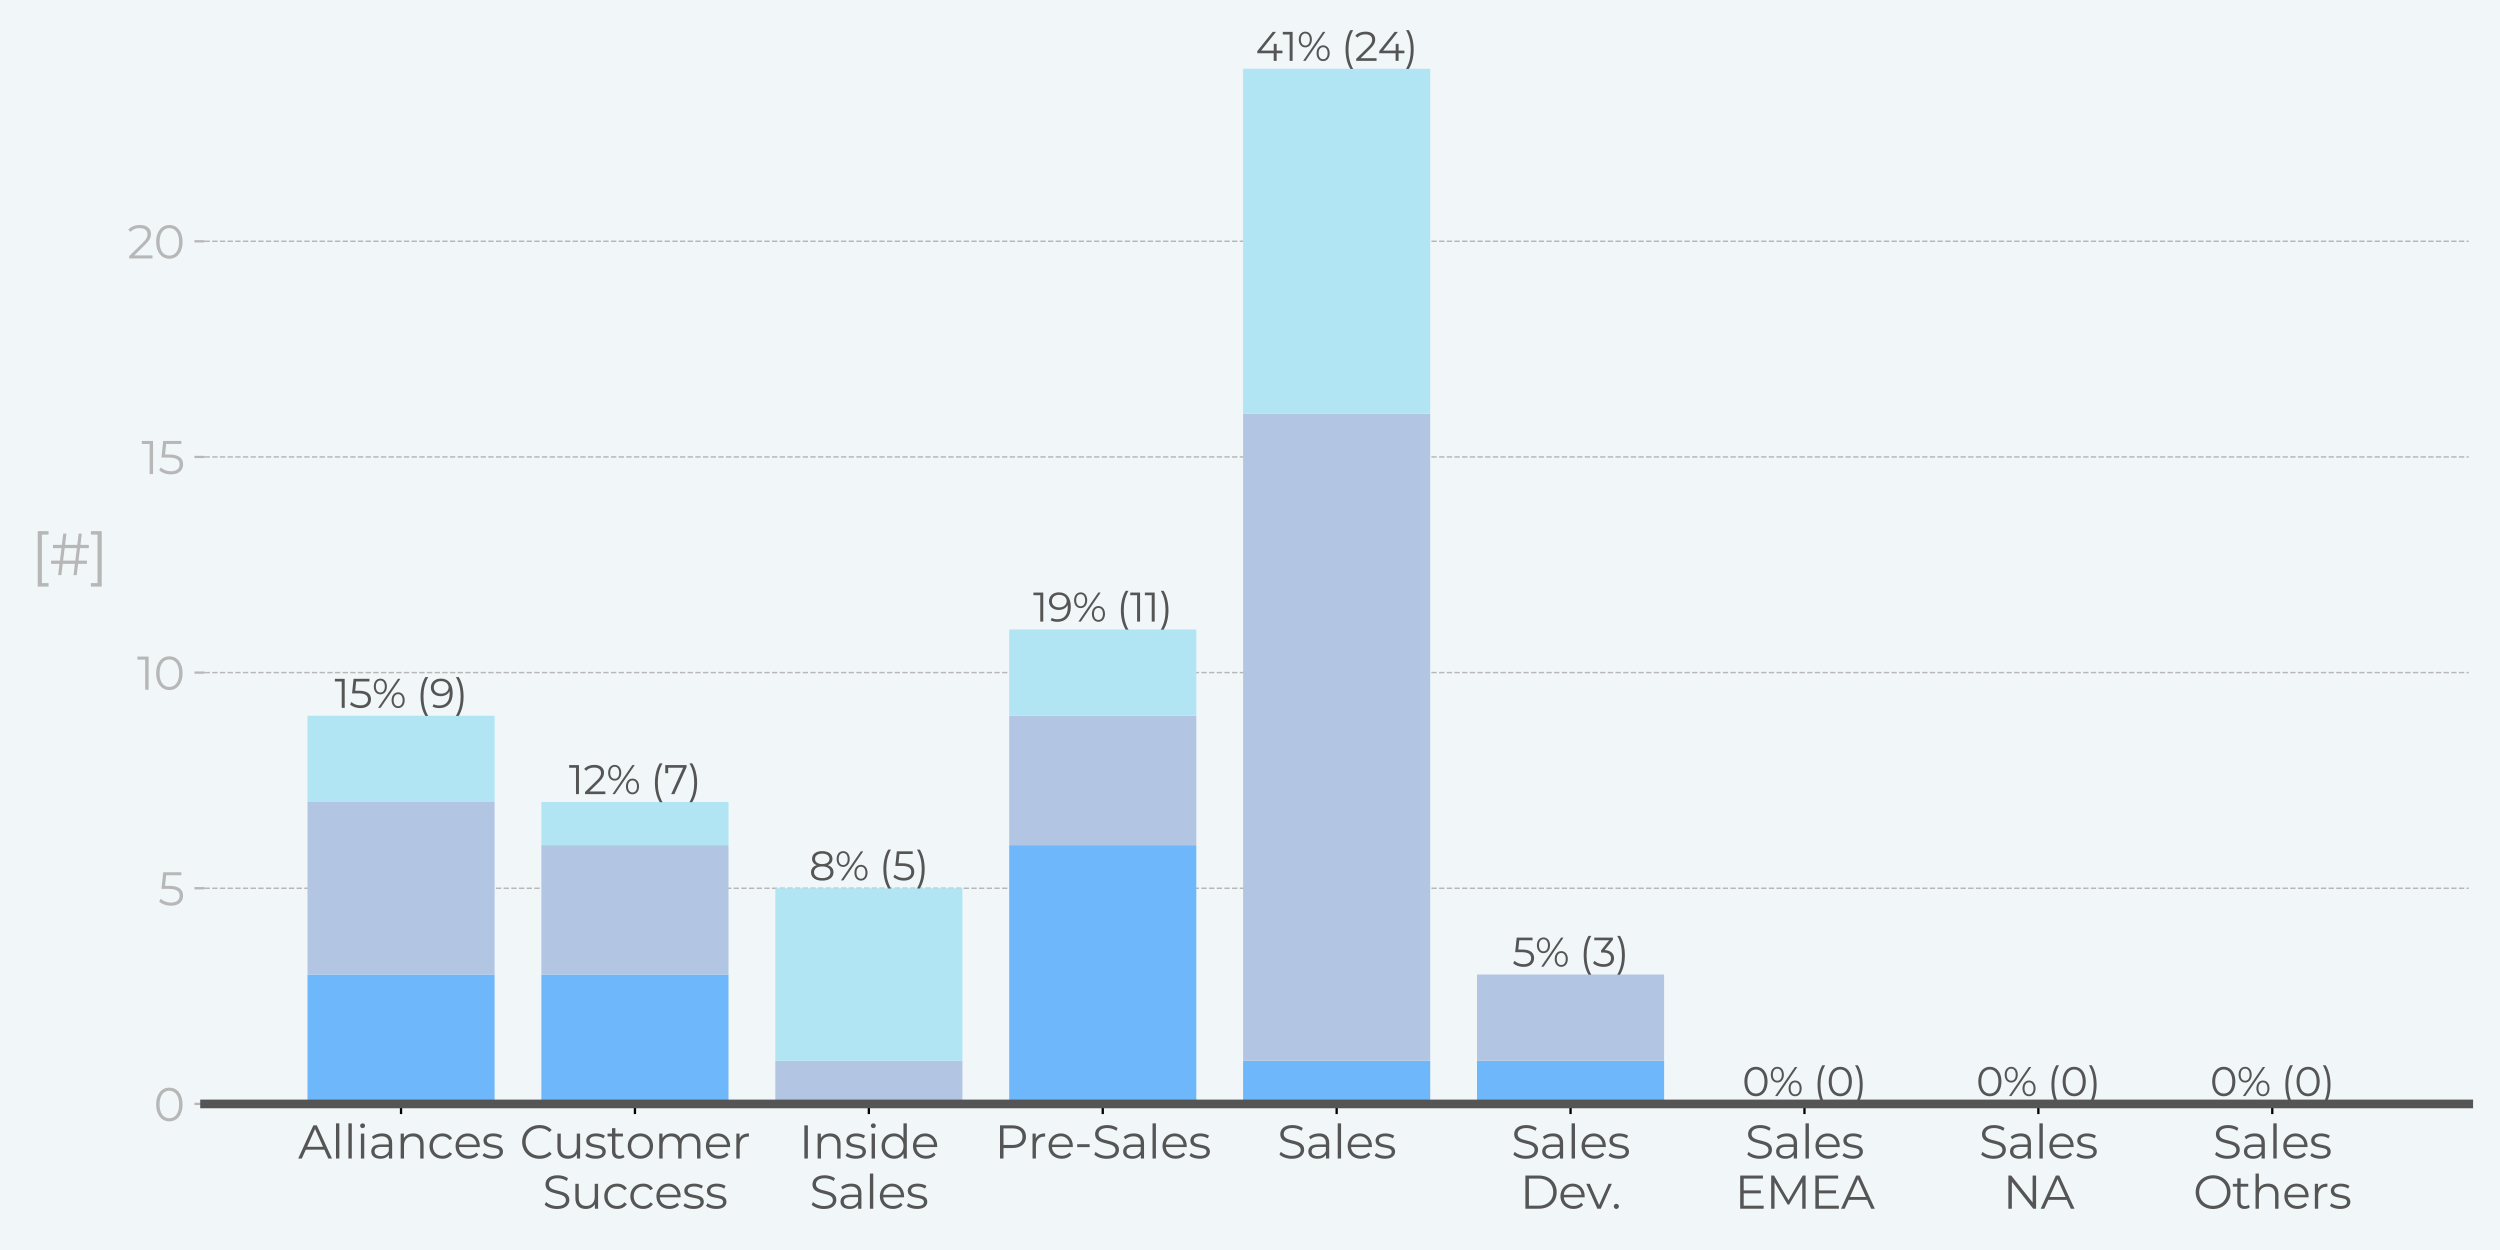 <?xml version="1.0" encoding="utf-8" standalone="no"?>
<!DOCTYPE svg PUBLIC "-//W3C//DTD SVG 1.1//EN"
  "http://www.w3.org/Graphics/SVG/1.1/DTD/svg11.dtd">
<svg xmlns:xlink="http://www.w3.org/1999/xlink" width="864pt" height="432pt" viewBox="0 0 864 432" xmlns="http://www.w3.org/2000/svg" version="1.1">
 <defs>
  <style type="text/css">*{stroke-linejoin: round; stroke-linecap: butt}</style>
 </defs>
 <g id="figure_1">
  <g id="patch_1">
   <path d="M 0 432 
L 864 432 
L 864 0 
L 0 0 
z
" style="fill: #f1f7f9"/>
  </g>
  <g id="axes_1">
   <g id="patch_2">
    <path d="M 70.695 381.512 
L 853.2 381.512 
L 853.2 23.76 
L 70.695 23.76 
z
" style="fill: #f1f7f9"/>
   </g>
   <g id="matplotlib.axis_1">
    <g id="xtick_1">
     <g id="line2d_1">
      <defs>
       <path id="macb70764ab" d="M 0 0 
L 0 3.5 
" style="stroke: #000000; stroke-width: 0.8"/>
      </defs>
      <g>
       <use xlink:href="#macb70764ab" x="138.598" y="381.512" style="stroke: #000000; stroke-width: 0.8"/>
      </g>
     </g>
     <g id="text_1">
      <!-- Alliances -->
      <g style="fill: #555555" transform="translate(103.02 400.385)scale(0.16 -0.16)">
       <defs>
        <path id="Montserrat-Regular-41" d="M 4077 0 
L 4576 0 
L 2528 4480 
L 2061 4480 
L 13 0 
L 506 0 
L 1043 1197 
L 3539 1197 
L 4077 0 
z
M 1216 1581 
L 2291 3987 
L 3366 1581 
L 1216 1581 
z
" transform="scale(0.016)"/>
        <path id="Montserrat-Regular-6c" d="M 634 0 
L 1088 0 
L 1088 4749 
L 634 4749 
L 634 0 
z
" transform="scale(0.016)"/>
        <path id="Montserrat-Regular-69" d="M 864 4102 
C 1056 4102 1197 4250 1197 4435 
C 1197 4608 1050 4749 864 4749 
C 678 4749 531 4602 531 4429 
C 531 4250 678 4102 864 4102 
z
M 634 0 
L 1088 0 
L 1088 3366 
L 634 3366 
L 634 0 
z
" transform="scale(0.016)"/>
        <path id="Montserrat-Regular-61" d="M 1811 3392 
C 1280 3392 781 3226 442 2938 
L 646 2598 
C 922 2842 1331 2995 1766 2995 
C 2394 2995 2720 2682 2720 2106 
L 2720 1901 
L 1651 1901 
C 685 1901 352 1466 352 947 
C 352 365 819 -32 1581 -32 
C 2138 -32 2534 179 2739 525 
L 2739 0 
L 3174 0 
L 3174 2086 
C 3174 2957 2682 3392 1811 3392 
z
M 1651 326 
C 1114 326 800 570 800 960 
C 800 1306 1011 1562 1664 1562 
L 2720 1562 
L 2720 1011 
C 2541 570 2163 326 1651 326 
z
" transform="scale(0.016)"/>
        <path id="Montserrat-Regular-6e" d="M 2349 3392 
C 1766 3392 1312 3155 1069 2746 
L 1069 3366 
L 634 3366 
L 634 0 
L 1088 0 
L 1088 1766 
C 1088 2534 1542 2982 2266 2982 
C 2906 2982 3277 2618 3277 1907 
L 3277 0 
L 3731 0 
L 3731 1952 
C 3731 2918 3168 3392 2349 3392 
z
" transform="scale(0.016)"/>
        <path id="Montserrat-Regular-63" d="M 2029 -32 
C 2598 -32 3078 198 3347 634 
L 3008 864 
C 2778 525 2419 371 2029 371 
C 1293 371 755 890 755 1683 
C 755 2470 1293 2995 2029 2995 
C 2419 2995 2778 2835 3008 2496 
L 3347 2726 
C 3078 3168 2598 3392 2029 3392 
C 1024 3392 294 2688 294 1683 
C 294 678 1024 -32 2029 -32 
z
" transform="scale(0.016)"/>
        <path id="Montserrat-Regular-65" d="M 3571 1683 
C 3571 2694 2886 3392 1939 3392 
C 992 3392 294 2682 294 1683 
C 294 685 1011 -32 2061 -32 
C 2592 -32 3059 160 3360 518 
L 3104 813 
C 2848 518 2483 371 2074 371 
C 1338 371 800 838 749 1542 
L 3565 1542 
C 3565 1594 3571 1645 3571 1683 
z
M 1939 3002 
C 2598 3002 3078 2541 3136 1882 
L 749 1882 
C 806 2541 1286 3002 1939 3002 
z
" transform="scale(0.016)"/>
        <path id="Montserrat-Regular-73" d="M 1536 -32 
C 2413 -32 2925 346 2925 928 
C 2925 2221 742 1536 742 2445 
C 742 2765 1011 3002 1619 3002 
C 1965 3002 2317 2918 2611 2714 
L 2810 3078 
C 2528 3270 2054 3392 1619 3392 
C 762 3392 288 2982 288 2432 
C 288 1101 2470 1792 2470 915 
C 2470 582 2208 365 1568 365 
C 1094 365 640 531 371 742 
L 166 384 
C 442 147 979 -32 1536 -32 
z
" transform="scale(0.016)"/>
       </defs>
       <use xlink:href="#Montserrat-Regular-41"/>
       <use xlink:href="#Montserrat-Regular-6c" x="71.7"/>
       <use xlink:href="#Montserrat-Regular-6c" x="98.6"/>
       <use xlink:href="#Montserrat-Regular-69" x="125.5"/>
       <use xlink:href="#Montserrat-Regular-61" x="152.4"/>
       <use xlink:href="#Montserrat-Regular-6e" x="211.4"/>
       <use xlink:href="#Montserrat-Regular-63" x="279.1"/>
       <use xlink:href="#Montserrat-Regular-65" x="335.4"/>
       <use xlink:href="#Montserrat-Regular-73" x="395.8"/>
      </g>
     </g>
    </g>
    <g id="xtick_2">
     <g id="line2d_2">
      <g>
       <use xlink:href="#macb70764ab" x="219.436" y="381.512" style="stroke: #000000; stroke-width: 0.8"/>
      </g>
     </g>
     <g id="text_2">
      <!-- Customer -->
      <g style="fill: #555555" transform="translate(179.596 400.385)scale(0.16 -0.16)">
       <defs>
        <path id="Montserrat-Regular-43" d="M 2675 -38 
C 3334 -38 3923 186 4320 621 
L 4019 922 
C 3654 544 3206 384 2694 384 
C 1613 384 800 1178 800 2240 
C 800 3302 1613 4096 2694 4096 
C 3206 4096 3654 3936 4019 3565 
L 4320 3866 
C 3923 4301 3334 4518 2682 4518 
C 1331 4518 333 3552 333 2240 
C 333 928 1331 -38 2675 -38 
z
" transform="scale(0.016)"/>
        <path id="Montserrat-Regular-75" d="M 3213 3366 
L 3213 1600 
C 3213 832 2771 378 2067 378 
C 1427 378 1056 742 1056 1459 
L 1056 3366 
L 602 3366 
L 602 1414 
C 602 448 1165 -32 2022 -32 
C 2560 -32 2995 205 3232 614 
L 3232 0 
L 3667 0 
L 3667 3366 
L 3213 3366 
z
" transform="scale(0.016)"/>
        <path id="Montserrat-Regular-74" d="M 2246 531 
C 2118 416 1933 358 1747 358 
C 1370 358 1165 576 1165 973 
L 1165 2982 
L 2189 2982 
L 2189 3366 
L 1165 3366 
L 1165 4102 
L 710 4102 
L 710 3366 
L 109 3366 
L 109 2982 
L 710 2982 
L 710 947 
C 710 326 1062 -32 1696 -32 
C 1958 -32 2227 45 2406 205 
L 2246 531 
z
" transform="scale(0.016)"/>
        <path id="Montserrat-Regular-6f" d="M 2010 -32 
C 2995 -32 3718 685 3718 1683 
C 3718 2682 2995 3392 2010 3392 
C 1024 3392 294 2682 294 1683 
C 294 685 1024 -32 2010 -32 
z
M 2010 371 
C 1293 371 755 896 755 1683 
C 755 2470 1293 2995 2010 2995 
C 2726 2995 3258 2470 3258 1683 
C 3258 896 2726 371 2010 371 
z
" transform="scale(0.016)"/>
        <path id="Montserrat-Regular-6d" d="M 4832 3392 
C 4224 3392 3744 3117 3501 2682 
C 3296 3155 2861 3392 2304 3392 
C 1741 3392 1306 3155 1069 2752 
L 1069 3366 
L 634 3366 
L 634 0 
L 1088 0 
L 1088 1766 
C 1088 2534 1530 2982 2214 2982 
C 2829 2982 3187 2618 3187 1907 
L 3187 0 
L 3642 0 
L 3642 1766 
C 3642 2534 4077 2982 4768 2982 
C 5376 2982 5734 2618 5734 1907 
L 5734 0 
L 6189 0 
L 6189 1952 
C 6189 2918 5651 3392 4832 3392 
z
" transform="scale(0.016)"/>
        <path id="Montserrat-Regular-72" d="M 1069 2707 
L 1069 3366 
L 634 3366 
L 634 0 
L 1088 0 
L 1088 1715 
C 1088 2509 1517 2957 2221 2957 
C 2253 2957 2291 2950 2330 2950 
L 2330 3392 
C 1709 3392 1280 3155 1069 2707 
z
" transform="scale(0.016)"/>
       </defs>
       <use xlink:href="#Montserrat-Regular-43"/>
       <use xlink:href="#Montserrat-Regular-75" x="71.9"/>
       <use xlink:href="#Montserrat-Regular-73" x="139.2"/>
       <use xlink:href="#Montserrat-Regular-74" x="188.1"/>
       <use xlink:href="#Montserrat-Regular-6f" x="228.7"/>
       <use xlink:href="#Montserrat-Regular-6d" x="291.4"/>
       <use xlink:href="#Montserrat-Regular-65" x="397.5"/>
       <use xlink:href="#Montserrat-Regular-72" x="457.9"/>
      </g>
      <!-- Success -->
      <g style="fill: #555555" transform="translate(187.467 417.736)scale(0.16 -0.16)">
       <defs>
        <path id="Montserrat-Regular-53" d="M 1965 -38 
C 3110 -38 3635 525 3635 1184 
C 3635 2816 877 2074 877 3302 
C 877 3750 1242 4115 2061 4115 
C 2458 4115 2906 3994 3290 3744 
L 3450 4122 
C 3091 4371 2566 4518 2061 4518 
C 922 4518 410 3949 410 3290 
C 410 1632 3168 2387 3168 1158 
C 3168 717 2803 365 1965 365 
C 1376 365 806 595 486 909 
L 301 544 
C 634 198 1293 -38 1965 -38 
z
" transform="scale(0.016)"/>
       </defs>
       <use xlink:href="#Montserrat-Regular-53"/>
       <use xlink:href="#Montserrat-Regular-75" x="61.5"/>
       <use xlink:href="#Montserrat-Regular-63" x="128.8"/>
       <use xlink:href="#Montserrat-Regular-63" x="185.1"/>
       <use xlink:href="#Montserrat-Regular-65" x="241.4"/>
       <use xlink:href="#Montserrat-Regular-73" x="301.8"/>
       <use xlink:href="#Montserrat-Regular-73" x="350.7"/>
      </g>
     </g>
    </g>
    <g id="xtick_3">
     <g id="line2d_3">
      <g>
       <use xlink:href="#macb70764ab" x="300.273" y="381.512" style="stroke: #000000; stroke-width: 0.8"/>
      </g>
     </g>
     <g id="text_3">
      <!-- Inside -->
      <g style="fill: #555555" transform="translate(276.119 400.385)scale(0.16 -0.16)">
       <defs>
        <path id="Montserrat-Regular-49" d="M 730 0 
L 1203 0 
L 1203 4480 
L 730 4480 
L 730 0 
z
" transform="scale(0.016)"/>
        <path id="Montserrat-Regular-64" d="M 3251 4749 
L 3251 2726 
C 2970 3162 2509 3392 1971 3392 
C 1011 3392 294 2701 294 1683 
C 294 666 1011 -32 1971 -32 
C 2528 -32 2995 211 3270 666 
L 3270 0 
L 3706 0 
L 3706 4749 
L 3251 4749 
z
M 2010 371 
C 1293 371 755 896 755 1683 
C 755 2470 1293 2995 2010 2995 
C 2720 2995 3258 2470 3258 1683 
C 3258 896 2720 371 2010 371 
z
" transform="scale(0.016)"/>
       </defs>
       <use xlink:href="#Montserrat-Regular-49"/>
       <use xlink:href="#Montserrat-Regular-6e" x="30.2"/>
       <use xlink:href="#Montserrat-Regular-73" x="97.9"/>
       <use xlink:href="#Montserrat-Regular-69" x="146.8"/>
       <use xlink:href="#Montserrat-Regular-64" x="173.7"/>
       <use xlink:href="#Montserrat-Regular-65" x="241.5"/>
      </g>
      <!-- Sales -->
      <g style="fill: #555555" transform="translate(279.735 417.736)scale(0.16 -0.16)">
       <use xlink:href="#Montserrat-Regular-53"/>
       <use xlink:href="#Montserrat-Regular-61" x="61.5"/>
       <use xlink:href="#Montserrat-Regular-6c" x="120.5"/>
       <use xlink:href="#Montserrat-Regular-65" x="147.4"/>
       <use xlink:href="#Montserrat-Regular-73" x="207.8"/>
      </g>
     </g>
    </g>
    <g id="xtick_4">
     <g id="line2d_4">
      <g>
       <use xlink:href="#macb70764ab" x="381.11" y="381.512" style="stroke: #000000; stroke-width: 0.8"/>
      </g>
     </g>
     <g id="text_4">
      <!-- Pre-Sales -->
      <g style="fill: #555555" transform="translate(343.733 400.385)scale(0.16 -0.16)">
       <defs>
        <path id="Montserrat-Regular-50" d="M 2406 4480 
L 730 4480 
L 730 0 
L 1203 0 
L 1203 1414 
L 2406 1414 
C 3546 1414 4237 1990 4237 2944 
C 4237 3904 3546 4480 2406 4480 
z
M 2394 1830 
L 1203 1830 
L 1203 4070 
L 2394 4070 
C 3290 4070 3763 3661 3763 2944 
C 3763 2240 3290 1830 2394 1830 
z
" transform="scale(0.016)"/>
        <path id="Montserrat-Regular-2d" d="M 384 1536 
L 2061 1536 
L 2061 1933 
L 384 1933 
L 384 1536 
z
" transform="scale(0.016)"/>
       </defs>
       <use xlink:href="#Montserrat-Regular-50"/>
       <use xlink:href="#Montserrat-Regular-72" x="71.8"/>
       <use xlink:href="#Montserrat-Regular-65" x="111.9"/>
       <use xlink:href="#Montserrat-Regular-2d" x="172.3"/>
       <use xlink:href="#Montserrat-Regular-53" x="210.5"/>
       <use xlink:href="#Montserrat-Regular-61" x="272"/>
       <use xlink:href="#Montserrat-Regular-6c" x="331"/>
       <use xlink:href="#Montserrat-Regular-65" x="357.9"/>
       <use xlink:href="#Montserrat-Regular-73" x="418.3"/>
      </g>
     </g>
    </g>
    <g id="xtick_5">
     <g id="line2d_5">
      <g>
       <use xlink:href="#macb70764ab" x="461.947" y="381.512" style="stroke: #000000; stroke-width: 0.8"/>
      </g>
     </g>
     <g id="text_5">
      <!-- Sales -->
      <g style="fill: #555555" transform="translate(441.41 400.385)scale(0.16 -0.16)">
       <use xlink:href="#Montserrat-Regular-53"/>
       <use xlink:href="#Montserrat-Regular-61" x="61.5"/>
       <use xlink:href="#Montserrat-Regular-6c" x="120.5"/>
       <use xlink:href="#Montserrat-Regular-65" x="147.4"/>
       <use xlink:href="#Montserrat-Regular-73" x="207.8"/>
      </g>
     </g>
    </g>
    <g id="xtick_6">
     <g id="line2d_6">
      <g>
       <use xlink:href="#macb70764ab" x="542.785" y="381.512" style="stroke: #000000; stroke-width: 0.8"/>
      </g>
     </g>
     <g id="text_6">
      <!-- Sales -->
      <g style="fill: #555555" transform="translate(522.247 400.385)scale(0.16 -0.16)">
       <use xlink:href="#Montserrat-Regular-53"/>
       <use xlink:href="#Montserrat-Regular-61" x="61.5"/>
       <use xlink:href="#Montserrat-Regular-6c" x="120.5"/>
       <use xlink:href="#Montserrat-Regular-65" x="147.4"/>
       <use xlink:href="#Montserrat-Regular-73" x="207.8"/>
      </g>
      <!-- Dev. -->
      <g style="fill: #555555" transform="translate(525.312 417.736)scale(0.16 -0.16)">
       <defs>
        <path id="Montserrat-Regular-44" d="M 730 0 
L 2554 0 
C 3987 0 4954 922 4954 2240 
C 4954 3558 3987 4480 2554 4480 
L 730 4480 
L 730 0 
z
M 1203 410 
L 1203 4070 
L 2528 4070 
C 3718 4070 4486 3315 4486 2240 
C 4486 1165 3718 410 2528 410 
L 1203 410 
z
" transform="scale(0.016)"/>
        <path id="Montserrat-Regular-76" d="M 3014 3366 
L 1741 499 
L 480 3366 
L 6 3366 
L 1498 0 
L 1965 0 
L 3462 3366 
L 3014 3366 
z
" transform="scale(0.016)"/>
        <path id="Montserrat-Regular-2e" d="M 678 -32 
C 864 -32 1024 122 1024 320 
C 1024 518 864 666 678 666 
C 493 666 339 518 339 320 
C 339 122 493 -32 678 -32 
z
" transform="scale(0.016)"/>
       </defs>
       <use xlink:href="#Montserrat-Regular-44"/>
       <use xlink:href="#Montserrat-Regular-65" x="82.6"/>
       <use xlink:href="#Montserrat-Regular-76" x="143"/>
       <use xlink:href="#Montserrat-Regular-2e" x="197.2"/>
      </g>
     </g>
    </g>
    <g id="xtick_7">
     <g id="line2d_7">
      <g>
       <use xlink:href="#macb70764ab" x="623.622" y="381.512" style="stroke: #000000; stroke-width: 0.8"/>
      </g>
     </g>
     <g id="text_7">
      <!-- Sales -->
      <g style="fill: #555555" transform="translate(603.085 400.385)scale(0.16 -0.16)">
       <use xlink:href="#Montserrat-Regular-53"/>
       <use xlink:href="#Montserrat-Regular-61" x="61.5"/>
       <use xlink:href="#Montserrat-Regular-6c" x="120.5"/>
       <use xlink:href="#Montserrat-Regular-65" x="147.4"/>
       <use xlink:href="#Montserrat-Regular-73" x="207.8"/>
      </g>
      <!-- EMEA -->
      <g style="fill: #555555" transform="translate(599.541 417.736)scale(0.16 -0.16)">
       <defs>
        <path id="Montserrat-Regular-45" d="M 1203 410 
L 1203 2074 
L 3520 2074 
L 3520 2477 
L 1203 2477 
L 1203 4070 
L 3802 4070 
L 3802 4480 
L 730 4480 
L 730 0 
L 3898 0 
L 3898 410 
L 1203 410 
z
" transform="scale(0.016)"/>
        <path id="Montserrat-Regular-4d" d="M 4992 4480 
L 3066 1158 
L 1120 4480 
L 730 4480 
L 730 0 
L 1184 0 
L 1184 3565 
L 2944 570 
L 3168 570 
L 4928 3584 
L 4928 0 
L 5382 0 
L 5382 4480 
L 4992 4480 
z
" transform="scale(0.016)"/>
       </defs>
       <use xlink:href="#Montserrat-Regular-45"/>
       <use xlink:href="#Montserrat-Regular-4d" x="66.9"/>
       <use xlink:href="#Montserrat-Regular-45" x="162.4"/>
       <use xlink:href="#Montserrat-Regular-41" x="229.3"/>
      </g>
     </g>
    </g>
    <g id="xtick_8">
     <g id="line2d_8">
      <g>
       <use xlink:href="#macb70764ab" x="704.459" y="381.512" style="stroke: #000000; stroke-width: 0.8"/>
      </g>
     </g>
     <g id="text_8">
      <!-- Sales -->
      <g style="fill: #555555" transform="translate(683.922 400.385)scale(0.16 -0.16)">
       <use xlink:href="#Montserrat-Regular-53"/>
       <use xlink:href="#Montserrat-Regular-61" x="61.5"/>
       <use xlink:href="#Montserrat-Regular-6c" x="120.5"/>
       <use xlink:href="#Montserrat-Regular-65" x="147.4"/>
       <use xlink:href="#Montserrat-Regular-73" x="207.8"/>
      </g>
      <!-- NA -->
      <g style="fill: #555555" transform="translate(692.219 417.736)scale(0.16 -0.16)">
       <defs>
        <path id="Montserrat-Regular-4e" d="M 4006 4480 
L 4006 845 
L 1120 4480 
L 730 4480 
L 730 0 
L 1203 0 
L 1203 3635 
L 4083 0 
L 4474 0 
L 4474 4480 
L 4006 4480 
z
" transform="scale(0.016)"/>
       </defs>
       <use xlink:href="#Montserrat-Regular-4e"/>
       <use xlink:href="#Montserrat-Regular-41" x="81.3"/>
      </g>
     </g>
    </g>
    <g id="xtick_9">
     <g id="line2d_9">
      <g>
       <use xlink:href="#macb70764ab" x="785.297" y="381.512" style="stroke: #000000; stroke-width: 0.8"/>
      </g>
     </g>
     <g id="text_9">
      <!-- Sales -->
      <g style="fill: #555555" transform="translate(764.759 400.385)scale(0.16 -0.16)">
       <use xlink:href="#Montserrat-Regular-53"/>
       <use xlink:href="#Montserrat-Regular-61" x="61.5"/>
       <use xlink:href="#Montserrat-Regular-6c" x="120.5"/>
       <use xlink:href="#Montserrat-Regular-65" x="147.4"/>
       <use xlink:href="#Montserrat-Regular-73" x="207.8"/>
      </g>
      <!-- Others -->
      <g style="fill: #555555" transform="translate(757.968 417.736)scale(0.16 -0.16)">
       <defs>
        <path id="Montserrat-Regular-4f" d="M 2688 -38 
C 4032 -38 5037 928 5037 2240 
C 5037 3552 4032 4518 2688 4518 
C 1331 4518 333 3546 333 2240 
C 333 934 1331 -38 2688 -38 
z
M 2688 384 
C 1606 384 800 1171 800 2240 
C 800 3309 1606 4096 2688 4096 
C 3763 4096 4563 3309 4563 2240 
C 4563 1171 3763 384 2688 384 
z
" transform="scale(0.016)"/>
        <path id="Montserrat-Regular-68" d="M 2349 3392 
C 1779 3392 1338 3168 1088 2778 
L 1088 4749 
L 634 4749 
L 634 0 
L 1088 0 
L 1088 1766 
C 1088 2534 1542 2982 2266 2982 
C 2906 2982 3277 2618 3277 1907 
L 3277 0 
L 3731 0 
L 3731 1952 
C 3731 2918 3168 3392 2349 3392 
z
" transform="scale(0.016)"/>
       </defs>
       <use xlink:href="#Montserrat-Regular-4f"/>
       <use xlink:href="#Montserrat-Regular-74" x="83.9"/>
       <use xlink:href="#Montserrat-Regular-68" x="124.5"/>
       <use xlink:href="#Montserrat-Regular-65" x="192.2"/>
       <use xlink:href="#Montserrat-Regular-72" x="252.6"/>
       <use xlink:href="#Montserrat-Regular-73" x="292.7"/>
      </g>
     </g>
    </g>
   </g>
   <g id="matplotlib.axis_2">
    <g id="ytick_1">
     <g id="line2d_10">
      <path d="M 70.695 381.512 
L 853.2 381.512 
" clip-path="url(#p03bd55a06c)" style="fill: none; stroke-dasharray: 1.85,0.8; stroke-dashoffset: 0; stroke: #b7b7b7; stroke-width: 0.5"/>
     </g>
     <g id="line2d_11">
      <defs>
       <path id="m272ff39f32" d="M 0 0 
L -3.5 0 
" style="stroke: #b7b7b7; stroke-width: 0.8"/>
      </defs>
      <g>
       <use xlink:href="#m272ff39f32" x="70.695" y="381.512" style="fill: #b7b7b7; stroke: #b7b7b7; stroke-width: 0.8"/>
      </g>
     </g>
     <g id="text_10">
      <!-- 0 -->
      <g style="fill: #b7b7b7" transform="translate(53.102 387.448)scale(0.16 -0.16)">
       <defs>
        <path id="Montserrat-Regular-30" d="M 2118 -38 
C 3155 -38 3910 813 3910 2240 
C 3910 3667 3155 4518 2118 4518 
C 1082 4518 333 3667 333 2240 
C 333 813 1082 -38 2118 -38 
z
M 2118 384 
C 1338 384 800 1043 800 2240 
C 800 3437 1338 4096 2118 4096 
C 2899 4096 3437 3437 3437 2240 
C 3437 1043 2899 384 2118 384 
z
" transform="scale(0.016)"/>
       </defs>
       <use xlink:href="#Montserrat-Regular-30"/>
      </g>
     </g>
    </g>
    <g id="ytick_2">
     <g id="line2d_12">
      <path d="M 70.695 306.98 
L 853.2 306.98 
" clip-path="url(#p03bd55a06c)" style="fill: none; stroke-dasharray: 1.85,0.8; stroke-dashoffset: 0; stroke: #b7b7b7; stroke-width: 0.5"/>
     </g>
     <g id="line2d_13">
      <g>
       <use xlink:href="#m272ff39f32" x="70.695" y="306.98" style="fill: #b7b7b7; stroke: #b7b7b7; stroke-width: 0.8"/>
      </g>
     </g>
     <g id="text_11">
      <!-- 5 -->
      <g style="fill: #b7b7b7" transform="translate(54.64 312.917)scale(0.16 -0.16)">
       <defs>
        <path id="Montserrat-Regular-35" d="M 1510 2643 
L 934 2643 
L 1088 4070 
L 3136 4070 
L 3136 4480 
L 685 4480 
L 454 2234 
L 1408 2234 
C 2547 2234 2906 1875 2906 1299 
C 2906 755 2502 384 1741 384 
C 1165 384 653 602 365 902 
L 141 538 
C 486 186 1101 -38 1747 -38 
C 2842 -38 3373 557 3373 1318 
C 3373 2112 2861 2643 1510 2643 
z
" transform="scale(0.016)"/>
       </defs>
       <use xlink:href="#Montserrat-Regular-35"/>
      </g>
     </g>
    </g>
    <g id="ytick_3">
     <g id="line2d_14">
      <path d="M 70.695 232.449 
L 853.2 232.449 
" clip-path="url(#p03bd55a06c)" style="fill: none; stroke-dasharray: 1.85,0.8; stroke-dashoffset: 0; stroke: #b7b7b7; stroke-width: 0.5"/>
     </g>
     <g id="line2d_15">
      <g>
       <use xlink:href="#m272ff39f32" x="70.695" y="232.449" style="fill: #b7b7b7; stroke: #b7b7b7; stroke-width: 0.8"/>
      </g>
     </g>
     <g id="text_12">
      <!-- 10 -->
      <g style="fill: #b7b7b7" transform="translate(47.328 238.385)scale(0.16 -0.16)">
       <defs>
        <path id="Montserrat-Regular-31" d="M 58 4480 
L 58 4070 
L 1114 4070 
L 1114 0 
L 1574 0 
L 1574 4480 
L 58 4480 
z
" transform="scale(0.016)"/>
       </defs>
       <use xlink:href="#Montserrat-Regular-31"/>
       <use xlink:href="#Montserrat-Regular-30" x="36.1"/>
      </g>
     </g>
    </g>
    <g id="ytick_4">
     <g id="line2d_16">
      <path d="M 70.695 157.917 
L 853.2 157.917 
" clip-path="url(#p03bd55a06c)" style="fill: none; stroke-dasharray: 1.85,0.8; stroke-dashoffset: 0; stroke: #b7b7b7; stroke-width: 0.5"/>
     </g>
     <g id="line2d_17">
      <g>
       <use xlink:href="#m272ff39f32" x="70.695" y="157.917" style="fill: #b7b7b7; stroke: #b7b7b7; stroke-width: 0.8"/>
      </g>
     </g>
     <g id="text_13">
      <!-- 15 -->
      <g style="fill: #b7b7b7" transform="translate(48.865 163.853)scale(0.16 -0.16)">
       <use xlink:href="#Montserrat-Regular-31"/>
       <use xlink:href="#Montserrat-Regular-35" x="36.1"/>
      </g>
     </g>
    </g>
    <g id="ytick_5">
     <g id="line2d_18">
      <path d="M 70.695 83.385 
L 853.2 83.385 
" clip-path="url(#p03bd55a06c)" style="fill: none; stroke-dasharray: 1.85,0.8; stroke-dashoffset: 0; stroke: #b7b7b7; stroke-width: 0.5"/>
     </g>
     <g id="line2d_19">
      <g>
       <use xlink:href="#m272ff39f32" x="70.695" y="83.385" style="fill: #b7b7b7; stroke: #b7b7b7; stroke-width: 0.8"/>
      </g>
     </g>
     <g id="text_14">
      <!-- 20 -->
      <g style="fill: #b7b7b7" transform="translate(44.015 89.322)scale(0.16 -0.16)">
       <defs>
        <path id="Montserrat-Regular-32" d="M 928 410 
L 2451 1907 
C 3053 2496 3187 2880 3187 3309 
C 3187 4058 2611 4518 1702 4518 
C 1018 4518 461 4288 115 3878 
L 442 3597 
C 736 3936 1139 4096 1664 4096 
C 2349 4096 2714 3776 2714 3258 
C 2714 2950 2618 2650 2112 2150 
L 250 326 
L 250 0 
L 3392 0 
L 3392 410 
L 928 410 
z
" transform="scale(0.016)"/>
       </defs>
       <use xlink:href="#Montserrat-Regular-32"/>
       <use xlink:href="#Montserrat-Regular-30" x="56.8"/>
      </g>
     </g>
    </g>
    <g id="text_15">
     <!-- [#] -->
     <g style="fill: #b7b7b7" transform="translate(10.696 198.755)scale(0.2 -0.2)">
      <defs>
       <path id="Montserrat-Regular-5b" d="M 730 -1242 
L 1901 -1242 
L 1901 -864 
L 1184 -864 
L 1184 4371 
L 1901 4371 
L 1901 4749 
L 730 4749 
L 730 -1242 
z
" transform="scale(0.016)"/>
       <path id="Montserrat-Regular-23" d="M 4262 2912 
L 4262 3264 
L 3360 3264 
L 3507 4480 
L 3162 4480 
L 3014 3264 
L 1696 3264 
L 1850 4480 
L 1498 4480 
L 1350 3264 
L 390 3264 
L 390 2912 
L 1306 2912 
L 1139 1568 
L 186 1568 
L 186 1216 
L 1094 1216 
L 947 0 
L 1293 0 
L 1446 1216 
L 2758 1216 
L 2611 0 
L 2957 0 
L 3104 1216 
L 4058 1216 
L 4058 1568 
L 3149 1568 
L 3315 2912 
L 4262 2912 
z
M 2803 1568 
L 1485 1568 
L 1658 2912 
L 2970 2912 
L 2803 1568 
z
" transform="scale(0.016)"/>
       <path id="Montserrat-Regular-5d" d="M 1306 -1242 
L 1306 4749 
L 134 4749 
L 134 4371 
L 851 4371 
L 851 -864 
L 134 -864 
L 134 -1242 
L 1306 -1242 
z
" transform="scale(0.016)"/>
      </defs>
      <use xlink:href="#Montserrat-Regular-5b"/>
      <use xlink:href="#Montserrat-Regular-23" x="31.8"/>
      <use xlink:href="#Montserrat-Regular-5d" x="101.4"/>
     </g>
    </g>
   </g>
   <g id="patch_3">
    <path d="M 106.263 381.512 
L 170.933 381.512 
L 170.933 336.793 
L 106.263 336.793 
z
" clip-path="url(#p03bd55a06c)" style="fill: #6eb7fa"/>
   </g>
   <g id="patch_4">
    <path d="M 187.101 381.512 
L 251.771 381.512 
L 251.771 336.793 
L 187.101 336.793 
z
" clip-path="url(#p03bd55a06c)" style="fill: #6eb7fa"/>
   </g>
   <g id="patch_5">
    <path d="M 267.938 381.512 
L 332.608 381.512 
L 332.608 381.512 
L 267.938 381.512 
z
" clip-path="url(#p03bd55a06c)" style="fill: #6eb7fa"/>
   </g>
   <g id="patch_6">
    <path d="M 348.775 381.512 
L 413.445 381.512 
L 413.445 292.074 
L 348.775 292.074 
z
" clip-path="url(#p03bd55a06c)" style="fill: #6eb7fa"/>
   </g>
   <g id="patch_7">
    <path d="M 429.613 381.512 
L 494.282 381.512 
L 494.282 366.606 
L 429.613 366.606 
z
" clip-path="url(#p03bd55a06c)" style="fill: #6eb7fa"/>
   </g>
   <g id="patch_8">
    <path d="M 510.45 381.512 
L 575.12 381.512 
L 575.12 366.606 
L 510.45 366.606 
z
" clip-path="url(#p03bd55a06c)" style="fill: #6eb7fa"/>
   </g>
   <g id="patch_9">
    <path d="M 591.287 381.512 
L 655.957 381.512 
L 655.957 381.512 
L 591.287 381.512 
z
" clip-path="url(#p03bd55a06c)" style="fill: #6eb7fa"/>
   </g>
   <g id="patch_10">
    <path d="M 672.124 381.512 
L 736.794 381.512 
L 736.794 381.512 
L 672.124 381.512 
z
" clip-path="url(#p03bd55a06c)" style="fill: #6eb7fa"/>
   </g>
   <g id="patch_11">
    <path d="M 752.962 381.512 
L 817.632 381.512 
L 817.632 381.512 
L 752.962 381.512 
z
" clip-path="url(#p03bd55a06c)" style="fill: #6eb7fa"/>
   </g>
   <g id="patch_12">
    <path d="M 106.263 336.793 
L 170.933 336.793 
L 170.933 277.168 
L 106.263 277.168 
z
" clip-path="url(#p03bd55a06c)" style="fill: #b2c6e3"/>
   </g>
   <g id="patch_13">
    <path d="M 187.101 336.793 
L 251.771 336.793 
L 251.771 292.074 
L 187.101 292.074 
z
" clip-path="url(#p03bd55a06c)" style="fill: #b2c6e3"/>
   </g>
   <g id="patch_14">
    <path d="M 267.938 381.512 
L 332.608 381.512 
L 332.608 366.606 
L 267.938 366.606 
z
" clip-path="url(#p03bd55a06c)" style="fill: #b2c6e3"/>
   </g>
   <g id="patch_15">
    <path d="M 348.775 292.074 
L 413.445 292.074 
L 413.445 247.355 
L 348.775 247.355 
z
" clip-path="url(#p03bd55a06c)" style="fill: #b2c6e3"/>
   </g>
   <g id="patch_16">
    <path d="M 429.613 366.606 
L 494.282 366.606 
L 494.282 143.011 
L 429.613 143.011 
z
" clip-path="url(#p03bd55a06c)" style="fill: #b2c6e3"/>
   </g>
   <g id="patch_17">
    <path d="M 510.45 366.606 
L 575.12 366.606 
L 575.12 336.793 
L 510.45 336.793 
z
" clip-path="url(#p03bd55a06c)" style="fill: #b2c6e3"/>
   </g>
   <g id="patch_18">
    <path d="M 591.287 381.512 
L 655.957 381.512 
L 655.957 381.512 
L 591.287 381.512 
z
" clip-path="url(#p03bd55a06c)" style="fill: #b2c6e3"/>
   </g>
   <g id="patch_19">
    <path d="M 672.124 381.512 
L 736.794 381.512 
L 736.794 381.512 
L 672.124 381.512 
z
" clip-path="url(#p03bd55a06c)" style="fill: #b2c6e3"/>
   </g>
   <g id="patch_20">
    <path d="M 752.962 381.512 
L 817.632 381.512 
L 817.632 381.512 
L 752.962 381.512 
z
" clip-path="url(#p03bd55a06c)" style="fill: #b2c6e3"/>
   </g>
   <g id="patch_21">
    <path d="M 106.263 277.168 
L 170.933 277.168 
L 170.933 247.355 
L 106.263 247.355 
z
" clip-path="url(#p03bd55a06c)" style="fill: #b1e5f4"/>
   </g>
   <g id="patch_22">
    <path d="M 187.101 292.074 
L 251.771 292.074 
L 251.771 277.168 
L 187.101 277.168 
z
" clip-path="url(#p03bd55a06c)" style="fill: #b1e5f4"/>
   </g>
   <g id="patch_23">
    <path d="M 267.938 366.606 
L 332.608 366.606 
L 332.608 306.98 
L 267.938 306.98 
z
" clip-path="url(#p03bd55a06c)" style="fill: #b1e5f4"/>
   </g>
   <g id="patch_24">
    <path d="M 348.775 247.355 
L 413.445 247.355 
L 413.445 217.542 
L 348.775 217.542 
z
" clip-path="url(#p03bd55a06c)" style="fill: #b1e5f4"/>
   </g>
   <g id="patch_25">
    <path d="M 429.613 143.011 
L 494.282 143.011 
L 494.282 23.76 
L 429.613 23.76 
z
" clip-path="url(#p03bd55a06c)" style="fill: #b1e5f4"/>
   </g>
   <g id="patch_26">
    <path d="M 510.45 336.793 
L 575.12 336.793 
L 575.12 336.793 
L 510.45 336.793 
z
" clip-path="url(#p03bd55a06c)" style="fill: #b1e5f4"/>
   </g>
   <g id="patch_27">
    <path d="M 591.287 381.512 
L 655.957 381.512 
L 655.957 381.512 
L 591.287 381.512 
z
" clip-path="url(#p03bd55a06c)" style="fill: #b1e5f4"/>
   </g>
   <g id="patch_28">
    <path d="M 672.124 381.512 
L 736.794 381.512 
L 736.794 381.512 
L 672.124 381.512 
z
" clip-path="url(#p03bd55a06c)" style="fill: #b1e5f4"/>
   </g>
   <g id="patch_29">
    <path d="M 752.962 381.512 
L 817.632 381.512 
L 817.632 381.512 
L 752.962 381.512 
z
" clip-path="url(#p03bd55a06c)" style="fill: #b1e5f4"/>
   </g>
   <g id="text_16">
    <!-- 15% (9) -->
    <g style="fill: #555555" transform="translate(115.602 244.638)scale(0.14 -0.14)">
     <defs>
      <path id="Montserrat-Regular-25" d="M 1280 2080 
C 1875 2080 2291 2560 2291 3296 
C 2291 4032 1875 4512 1280 4512 
C 678 4512 269 4026 269 3296 
C 269 2566 678 2080 1280 2080 
z
M 934 0 
L 1312 0 
L 4371 4480 
L 3994 4480 
L 934 0 
z
M 1280 2368 
C 858 2368 589 2720 589 3296 
C 589 3872 858 4224 1280 4224 
C 1696 4224 1971 3878 1971 3296 
C 1971 2714 1696 2368 1280 2368 
z
M 4026 -32 
C 4627 -32 5037 454 5037 1184 
C 5037 1914 4627 2400 4026 2400 
C 3430 2400 3014 1914 3014 1184 
C 3014 454 3430 -32 4026 -32 
z
M 4026 256 
C 3610 256 3334 602 3334 1184 
C 3334 1766 3610 2112 4026 2112 
C 4448 2112 4717 1760 4717 1184 
C 4717 608 4448 256 4026 256 
z
" transform="scale(0.016)"/>
      <path id="Montserrat-Regular-20" transform="scale(0.016)"/>
      <path id="Montserrat-Regular-28" d="M 1408 -1242 
L 1843 -1242 
C 1338 -365 1114 614 1114 1754 
C 1114 2893 1338 3872 1843 4749 
L 1408 4749 
C 934 3987 666 2931 666 1754 
C 666 576 934 -467 1408 -1242 
z
" transform="scale(0.016)"/>
      <path id="Montserrat-Regular-39" d="M 1728 4518 
C 858 4518 198 3981 198 3142 
C 198 2323 819 1798 1709 1798 
C 2330 1798 2854 2074 3078 2566 
C 3091 2432 3098 2304 3098 2202 
C 3098 986 2477 365 1510 365 
C 1178 365 870 422 640 576 
L 454 205 
C 736 32 1114 -38 1517 -38 
C 2733 -38 3565 755 3565 2278 
C 3565 3693 2918 4518 1728 4518 
z
M 1779 2189 
C 1088 2189 653 2566 653 3155 
C 653 3750 1101 4128 1747 4128 
C 2522 4128 2931 3661 2931 3168 
C 2931 2611 2464 2189 1779 2189 
z
" transform="scale(0.016)"/>
      <path id="Montserrat-Regular-29" d="M 691 -1242 
C 1171 -467 1440 576 1440 1754 
C 1440 2931 1171 3987 691 4749 
L 256 4749 
C 768 3872 992 2893 992 1754 
C 992 614 768 -365 256 -1242 
L 691 -1242 
z
" transform="scale(0.016)"/>
     </defs>
     <use xlink:href="#Montserrat-Regular-31"/>
     <use xlink:href="#Montserrat-Regular-35" x="36.1"/>
     <use xlink:href="#Montserrat-Regular-25" x="92.7"/>
     <use xlink:href="#Montserrat-Regular-20" x="175.6"/>
     <use xlink:href="#Montserrat-Regular-28" x="201.8"/>
     <use xlink:href="#Montserrat-Regular-39" x="234.7"/>
     <use xlink:href="#Montserrat-Regular-29" x="295.6"/>
    </g>
   </g>
   <g id="text_17">
    <!-- 12% (7) -->
    <g style="fill: #555555" transform="translate(196.565 274.451)scale(0.14 -0.14)">
     <defs>
      <path id="Montserrat-Regular-37" d="M 205 4480 
L 205 3232 
L 659 3232 
L 659 4070 
L 2963 4070 
L 1120 0 
L 1619 0 
L 3494 4154 
L 3494 4480 
L 205 4480 
z
" transform="scale(0.016)"/>
     </defs>
     <use xlink:href="#Montserrat-Regular-31"/>
     <use xlink:href="#Montserrat-Regular-32" x="36.1"/>
     <use xlink:href="#Montserrat-Regular-25" x="92.9"/>
     <use xlink:href="#Montserrat-Regular-20" x="175.8"/>
     <use xlink:href="#Montserrat-Regular-28" x="202"/>
     <use xlink:href="#Montserrat-Regular-37" x="234.9"/>
     <use xlink:href="#Montserrat-Regular-29" x="293.8"/>
    </g>
   </g>
   <g id="text_18">
    <!-- 8% (5) -->
    <g style="fill: #555555" transform="translate(279.601 304.263)scale(0.14 -0.14)">
     <defs>
      <path id="Montserrat-Regular-38" d="M 2899 2349 
C 3360 2528 3616 2867 3616 3334 
C 3616 4064 2982 4518 2035 4518 
C 1088 4518 467 4064 467 3334 
C 467 2867 717 2528 1171 2349 
C 614 2163 307 1786 307 1248 
C 307 454 960 -38 2035 -38 
C 3104 -38 3776 454 3776 1248 
C 3776 1779 3462 2163 2899 2349 
z
M 928 3322 
C 928 3821 1357 4128 2035 4128 
C 2707 4128 3149 3821 3149 3315 
C 3149 2829 2733 2515 2035 2515 
C 1338 2515 928 2829 928 3322 
z
M 2035 352 
C 1242 352 774 698 774 1254 
C 774 1805 1242 2150 2035 2150 
C 2829 2150 3302 1805 3302 1254 
C 3302 698 2829 352 2035 352 
z
" transform="scale(0.016)"/>
     </defs>
     <use xlink:href="#Montserrat-Regular-38"/>
     <use xlink:href="#Montserrat-Regular-25" x="63.8"/>
     <use xlink:href="#Montserrat-Regular-20" x="146.7"/>
     <use xlink:href="#Montserrat-Regular-28" x="172.9"/>
     <use xlink:href="#Montserrat-Regular-35" x="205.8"/>
     <use xlink:href="#Montserrat-Regular-29" x="262.4"/>
    </g>
   </g>
   <g id="text_19">
    <!-- 19% (11) -->
    <g style="fill: #555555" transform="translate(357.023 214.825)scale(0.14 -0.14)">
     <use xlink:href="#Montserrat-Regular-31"/>
     <use xlink:href="#Montserrat-Regular-39" x="36.1"/>
     <use xlink:href="#Montserrat-Regular-25" x="97"/>
     <use xlink:href="#Montserrat-Regular-20" x="179.9"/>
     <use xlink:href="#Montserrat-Regular-28" x="206.1"/>
     <use xlink:href="#Montserrat-Regular-31" x="239"/>
     <use xlink:href="#Montserrat-Regular-31" x="275.1"/>
     <use xlink:href="#Montserrat-Regular-29" x="311.2"/>
    </g>
   </g>
   <g id="text_20">
    <!-- 41% (24) -->
    <g style="fill: #555555" transform="translate(433.947 21.043)scale(0.14 -0.14)">
     <defs>
      <path id="Montserrat-Regular-34" d="M 4141 1587 
L 3245 1587 
L 3245 2624 
L 2797 2624 
L 2797 1587 
L 851 1587 
L 3142 4480 
L 2630 4480 
L 256 1510 
L 256 1178 
L 2784 1178 
L 2784 0 
L 3245 0 
L 3245 1178 
L 4141 1178 
L 4141 1587 
z
" transform="scale(0.016)"/>
     </defs>
     <use xlink:href="#Montserrat-Regular-34"/>
     <use xlink:href="#Montserrat-Regular-31" x="66.1"/>
     <use xlink:href="#Montserrat-Regular-25" x="102.2"/>
     <use xlink:href="#Montserrat-Regular-20" x="185.1"/>
     <use xlink:href="#Montserrat-Regular-28" x="211.3"/>
     <use xlink:href="#Montserrat-Regular-32" x="244.2"/>
     <use xlink:href="#Montserrat-Regular-34" x="301"/>
     <use xlink:href="#Montserrat-Regular-29" x="367.1"/>
    </g>
   </g>
   <g id="text_21">
    <!-- 5% (3) -->
    <g style="fill: #555555" transform="translate(522.63 334.076)scale(0.14 -0.14)">
     <defs>
      <path id="Montserrat-Regular-33" d="M 1856 2560 
L 3123 4154 
L 3123 4480 
L 243 4480 
L 243 4070 
L 2534 4070 
L 1293 2515 
L 1293 2176 
L 1613 2176 
C 2445 2176 2822 1824 2822 1286 
C 2822 730 2413 384 1670 384 
C 1088 384 570 602 282 902 
L 58 538 
C 403 186 1024 -38 1670 -38 
C 2752 -38 3296 538 3296 1286 
C 3296 2003 2816 2509 1856 2560 
z
" transform="scale(0.016)"/>
     </defs>
     <use xlink:href="#Montserrat-Regular-35"/>
     <use xlink:href="#Montserrat-Regular-25" x="56.6"/>
     <use xlink:href="#Montserrat-Regular-20" x="139.5"/>
     <use xlink:href="#Montserrat-Regular-28" x="165.7"/>
     <use xlink:href="#Montserrat-Regular-33" x="198.6"/>
     <use xlink:href="#Montserrat-Regular-29" x="255"/>
    </g>
   </g>
   <g id="text_22">
    <!-- 0% (0) -->
    <g style="fill: #555555" transform="translate(602.109 378.795)scale(0.14 -0.14)">
     <use xlink:href="#Montserrat-Regular-30"/>
     <use xlink:href="#Montserrat-Regular-25" x="66.2"/>
     <use xlink:href="#Montserrat-Regular-20" x="149.1"/>
     <use xlink:href="#Montserrat-Regular-28" x="175.3"/>
     <use xlink:href="#Montserrat-Regular-30" x="208.2"/>
     <use xlink:href="#Montserrat-Regular-29" x="274.4"/>
    </g>
   </g>
   <g id="text_23">
    <!-- 0% (0) -->
    <g style="fill: #555555" transform="translate(682.946 378.795)scale(0.14 -0.14)">
     <use xlink:href="#Montserrat-Regular-30"/>
     <use xlink:href="#Montserrat-Regular-25" x="66.2"/>
     <use xlink:href="#Montserrat-Regular-20" x="149.1"/>
     <use xlink:href="#Montserrat-Regular-28" x="175.3"/>
     <use xlink:href="#Montserrat-Regular-30" x="208.2"/>
     <use xlink:href="#Montserrat-Regular-29" x="274.4"/>
    </g>
   </g>
   <g id="text_24">
    <!-- 0% (0) -->
    <g style="fill: #555555" transform="translate(763.784 378.795)scale(0.14 -0.14)">
     <use xlink:href="#Montserrat-Regular-30"/>
     <use xlink:href="#Montserrat-Regular-25" x="66.2"/>
     <use xlink:href="#Montserrat-Regular-20" x="149.1"/>
     <use xlink:href="#Montserrat-Regular-28" x="175.3"/>
     <use xlink:href="#Montserrat-Regular-30" x="208.2"/>
     <use xlink:href="#Montserrat-Regular-29" x="274.4"/>
    </g>
   </g>
   <g id="line2d_20">
    <path d="M 70.695 381.512 
L 853.2 381.512 
" style="fill: none; stroke: #555555; stroke-width: 3; stroke-linecap: square"/>
   </g>
  </g>
 </g>
 <defs>
  <clipPath id="p03bd55a06c">
   <rect x="70.695" y="23.76" width="782.505" height="357.752"/>
  </clipPath>
 </defs>
</svg>
